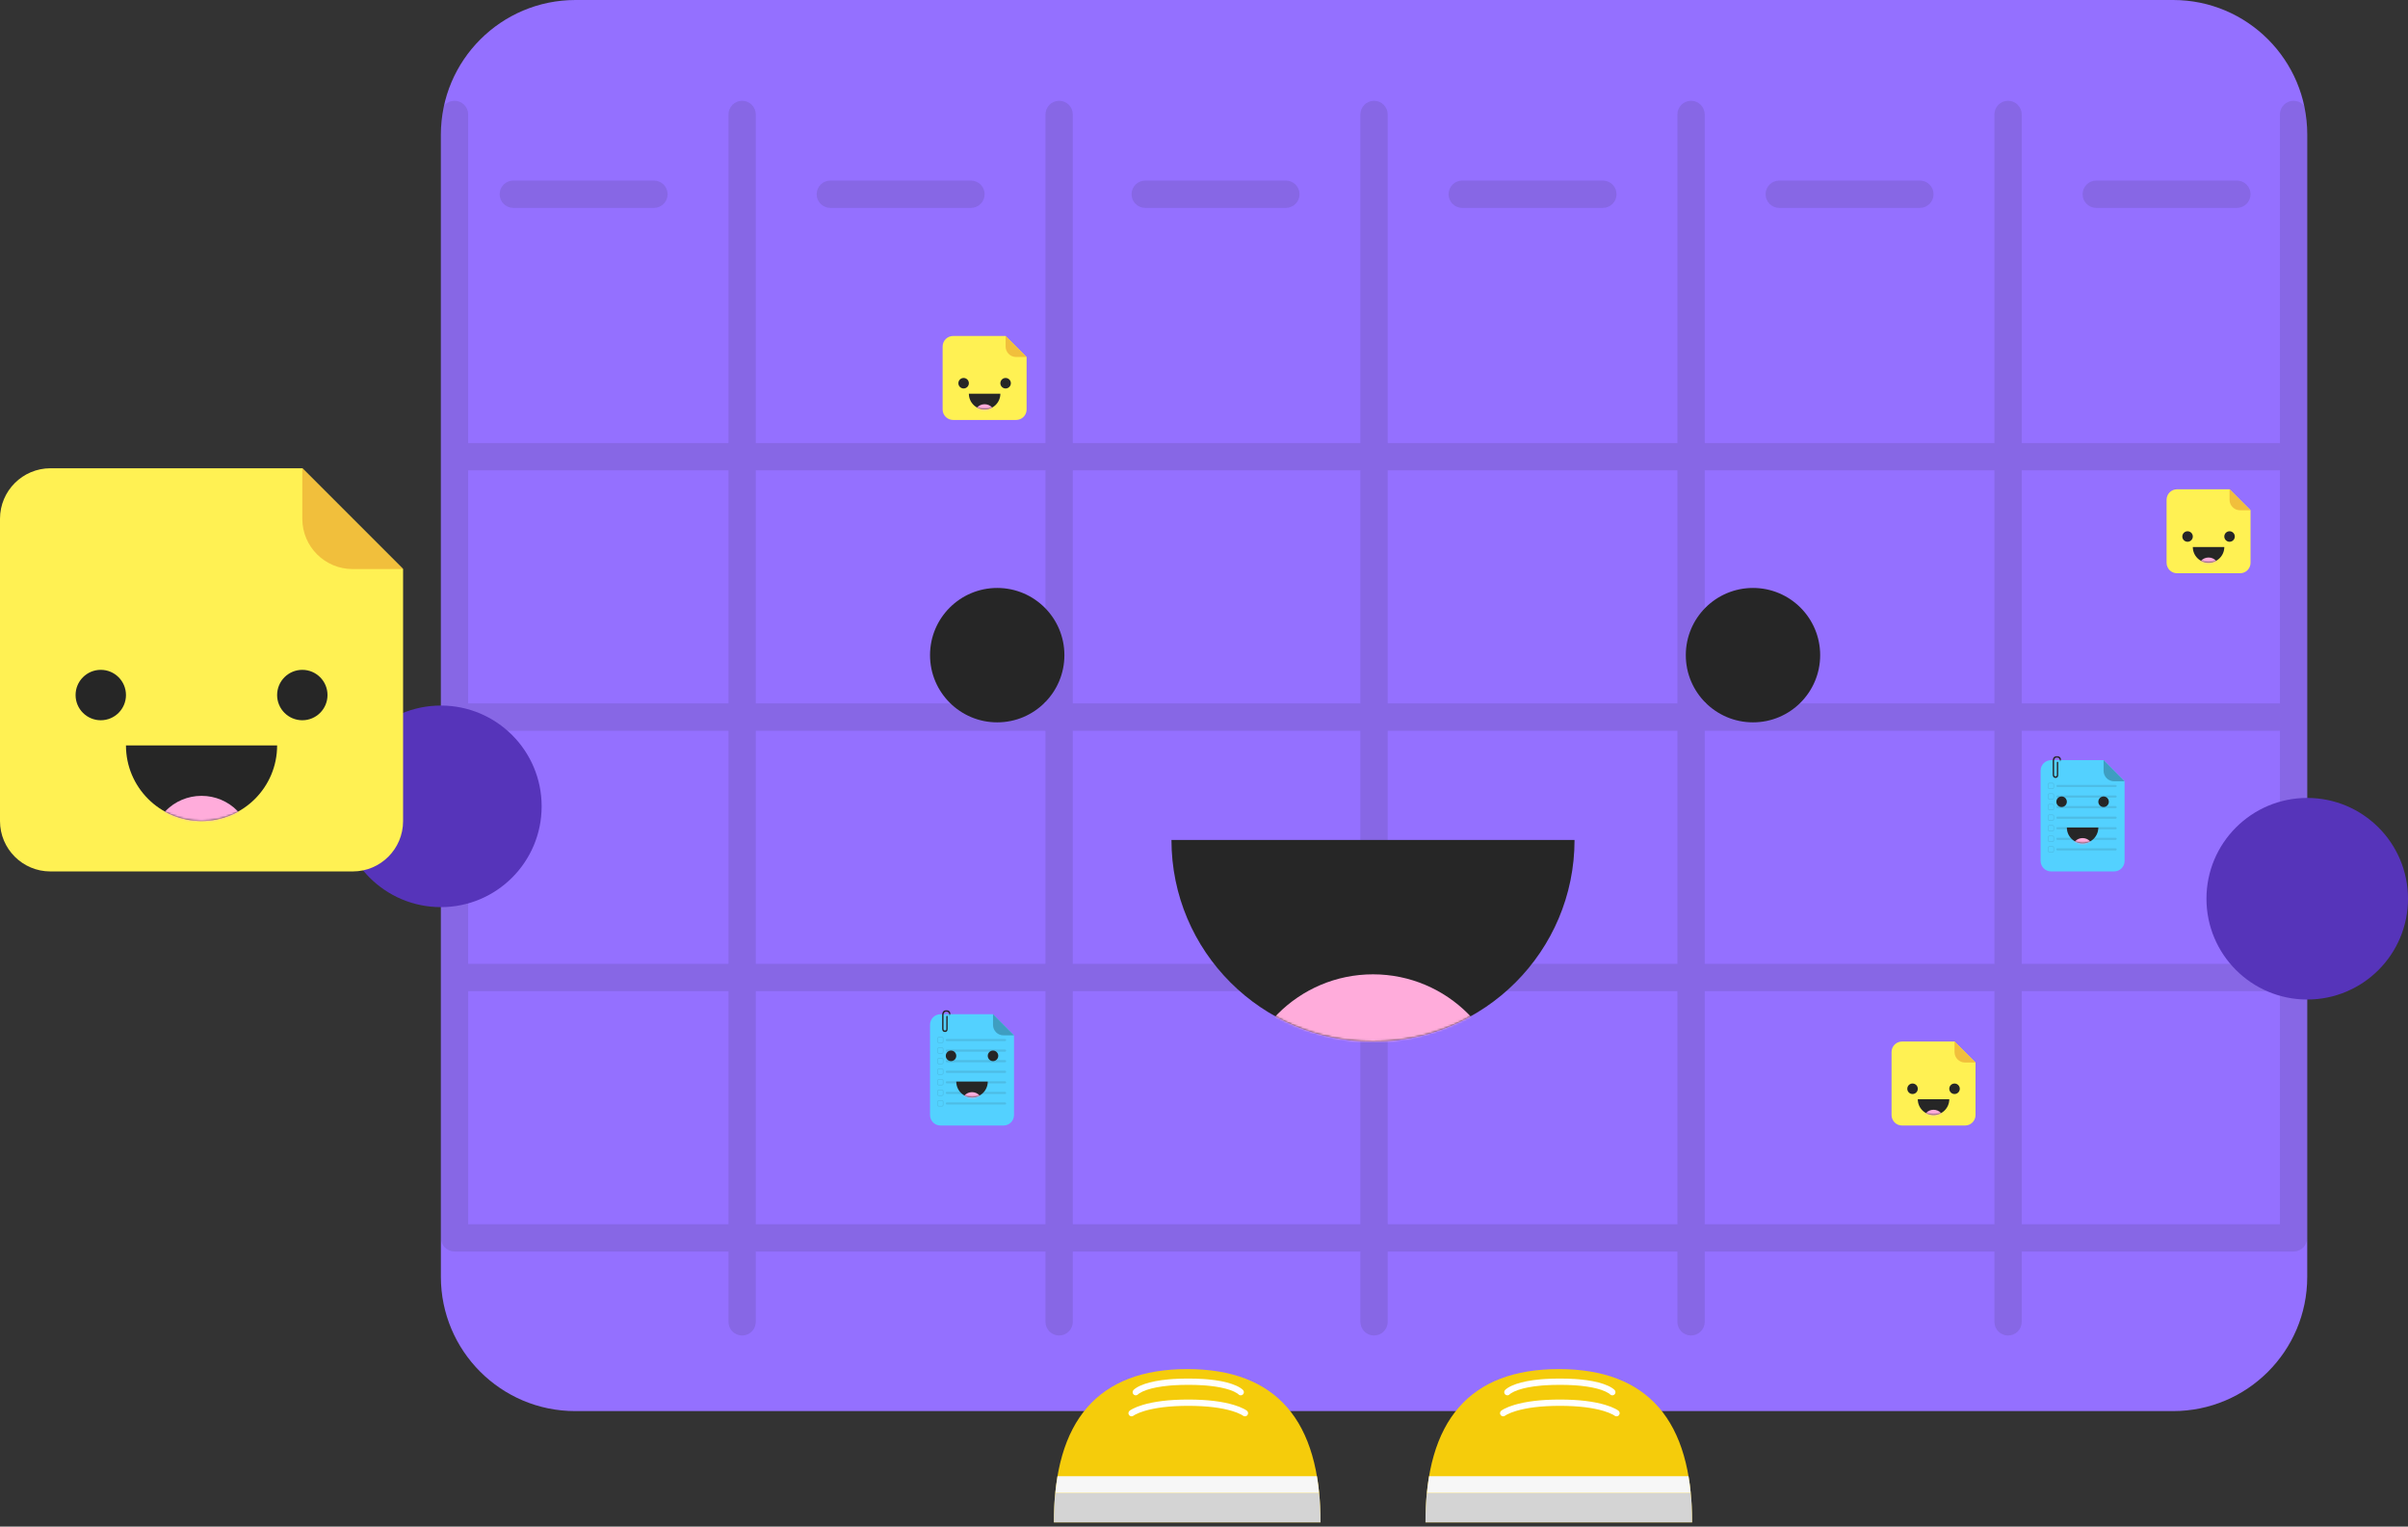 <svg xmlns="http://www.w3.org/2000/svg" xmlns:xlink="http://www.w3.org/1999/xlink" width="1147" height="727" viewBox="0 0 1147 727"><rect x="0" y="0" width="1147" height="727" fill="#333333" stroke="none"/><defs><path id="a" d="M7.5,7.549 C11.642,7.549 15,4.169 15,0 L0,0 C0,4.169 3.358,7.549 7.5,7.549 Z"/><path id="e" d="M7.5,7.549 C11.642,7.549 15,4.169 15,0 L0,0 C0,4.169 3.358,7.549 7.5,7.549 Z"/><path id="i" d="M36,36 C55.882,36 72,19.882 72,0 L0,0 C0,19.882 16.118,36 36,36 Z"/><path id="k" d="M7.5,7.5 C11.642,7.5 15,4.142 15,0 L0,0 C0,4.142 3.358,7.5 7.5,7.5 Z"/><path id="m" d="M7.5,7.5 C11.642,7.5 15,4.142 15,0 L0,0 C0,4.142 3.358,7.5 7.5,7.5 Z"/><path id="o" d="M7.5,7.5 C11.642,7.5 15,4.142 15,0 L0,0 C0,4.142 3.358,7.5 7.5,7.5 Z"/><path id="q" d="M96,96 C149.019,96 192,53.019 192,0 L0,0 C0,53.019 42.981,96 96,96 Z"/><polygon id="c" points="0 0 5 0 5 2.034 3.951 2.034 3.951 11 0 11"/><polygon id="g" points="0 0 5 0 5 2.034 3.951 2.034 3.951 11 0 11"/></defs><g fill="none" fill-rule="evenodd"><rect width="1147" height="725"/><path fill="#9470FF" d="M274.128,0 L274.128,0 L274.128,0 L1035.121,0 C1070.401,-6.480677e-15 1099,28.599 1099,63.879 L1099,64.158 L1099,64.158 L1099,608 L1099,608.121 C1099,643.401 1070.401,672 1035.121,672 L1035.121,672 L1035.121,672 L274,672 C238.654,672 210,643.346 210,608 L210,607.859 L210,607.859 L210,64.158 L210,64.128 C210,28.711 238.711,6.50595099e-15 274.128,0 Z"/><g transform="translate(972 360)"><g transform="translate(0 2)"><rect width="40" height="40.261"/><path fill="#53D1FF" d="M5.01,0 L5.01,0 L5.01,0 L30,0 L40,10.065 L40,47.967 L40,48.009 C40,50.766 37.766,53 35.009,53 L35.009,53 L35.009,53 L5,53 C2.239,53 7.44360423e-15,50.761 0,48 L0,47.956 L0,47.956 L0,5.045 L0,5.01 C5.49326806e-16,2.243 2.243,5.08277421e-16 5.01,0 Z"/><g fill="#262626" transform="translate(3.438 10.773)"><rect width="28.75" height="1.022" x="4.063" y="1.022" opacity=".12" rx=".511"/><rect width="28.75" height="1.022" x="4.063" y="6.055" opacity=".12" rx=".511"/><rect width="28.75" height="1.022" x="4.063" y="11.088" opacity=".12" rx=".511"/><rect width="28.75" height="1.022" x="4.063" y="16.12" opacity=".12" rx=".511"/><rect width="28.75" height="1.022" x="4.063" y="21.153" opacity=".12" rx=".511"/><rect width="28.75" height="1.022" x="4.063" y="26.185" opacity=".12" rx=".511"/><rect width="28.75" height="1.022" x="4.063" y="31.218" opacity=".12" rx=".511"/><path fill-rule="nonzero" d="M2.188 0 .781 0C.35 0 0 .352 0 .786L0 2.202C0 2.636.35 2.988.781 2.988L2.188 2.988C2.619 2.988 2.969 2.636 2.969 2.202L2.969.786C2.969.352 2.619 0 2.188 0ZM.781.315 2.188.315C2.446.315 2.656.526 2.656.786L2.656 2.202C2.656 2.462 2.446 2.674 2.188 2.674L.781 2.674C.522 2.674.312 2.462.312 2.202L.312.786C.312.526.522.315.781.315ZM2.188 5.033.781 5.033C.35 5.033 0 5.385 0 5.819L0 7.234C0 7.669.35 8.021.781 8.021L2.188 8.021C2.619 8.021 2.969 7.669 2.969 7.234L2.969 5.819C2.969 5.385 2.619 5.033 2.188 5.033ZM.781 5.347 2.188 5.347C2.446 5.347 2.656 5.558 2.656 5.819L2.656 7.234C2.656 7.495 2.446 7.706 2.188 7.706L.781 7.706C.522 7.706.312 7.495.312 7.234L.312 5.819C.312 5.558.522 5.347.781 5.347ZM2.188 10.065.781 10.065C.35 10.065 0 10.417 0 10.852L0 12.267C0 12.701.35 13.053.781 13.053L2.188 13.053C2.619 13.053 2.969 12.701 2.969 12.267L2.969 10.852C2.969 10.417 2.619 10.065 2.188 10.065ZM.781 10.38 2.188 10.38C2.446 10.38 2.656 10.591 2.656 10.852L2.656 12.267C2.656 12.528 2.446 12.739 2.188 12.739L.781 12.739C.522 12.739.312 12.528.312 12.267L.312 10.852C.312 10.591.522 10.38.781 10.38ZM2.188 15.098.781 15.098C.35 15.098 0 15.45 0 15.884L0 17.3C0 17.734.35 18.086.781 18.086L2.188 18.086C2.619 18.086 2.969 17.734 2.969 17.3L2.969 15.884C2.969 15.45 2.619 15.098 2.188 15.098ZM.781 15.412 2.188 15.412C2.446 15.412 2.656 15.624 2.656 15.884L2.656 17.3C2.656 17.56 2.446 17.772 2.188 17.772L.781 17.772C.522 17.772.312 17.56.312 17.3L.312 15.884C.312 15.624.522 15.412.781 15.412ZM2.188 20.131.781 20.131C.35 20.131 0 20.483 0 20.917L0 22.332C0 22.767.35 23.119.781 23.119L2.188 23.119C2.619 23.119 2.969 22.767 2.969 22.332L2.969 20.917C2.969 20.483 2.619 20.131 2.188 20.131ZM.781 20.445 2.188 20.445C2.446 20.445 2.656 20.656 2.656 20.917L2.656 22.332C2.656 22.593 2.446 22.804 2.188 22.804L.781 22.804C.522 22.804.312 22.593.312 22.332L.312 20.917C.312 20.656.522 20.445.781 20.445ZM2.188 25.163.781 25.163C.35 25.163 0 25.515 0 25.95L0 27.365C0 27.799.35 28.151.781 28.151L2.188 28.151C2.619 28.151 2.969 27.799 2.969 27.365L2.969 25.95C2.969 25.515 2.619 25.163 2.188 25.163ZM.781 25.478 2.188 25.478C2.446 25.478 2.656 25.689 2.656 25.95L2.656 27.365C2.656 27.626 2.446 27.837 2.188 27.837L.781 27.837C.522 27.837.312 27.626.312 27.365L.312 25.95C.312 25.689.522 25.478.781 25.478ZM2.188 30.196.781 30.196C.35 30.196 0 30.548 0 30.982L0 32.398C0 32.832.35 33.184.781 33.184L2.188 33.184C2.619 33.184 2.969 32.832 2.969 32.398L2.969 30.982C2.969 30.548 2.619 30.196 2.188 30.196ZM.781 30.51 2.188 30.51C2.446 30.51 2.656 30.722 2.656 30.982L2.656 32.398C2.656 32.658 2.446 32.869 2.188 32.869L.781 32.869C.522 32.869.312 32.658.312 32.398L.312 30.982C.312 30.722.522 30.51.781 30.51Z" opacity=".12"/></g><path fill="#3E9EC1" d="M30,0 L40,10.065 L34.99,10.065 C32.234,10.065 30,7.831 30,5.075 L30,5.033 L30,5.033 L30,0 Z"/><ellipse cx="10" cy="19.816" fill="#262626" rx="2.5" ry="2.516"/><g transform="translate(12.5 32.083)"><mask id="b" fill="#fff"><use xlink:href="#a"/></mask><use xlink:href="#a" fill="#262626"/><ellipse cx="7.5" cy="10.065" fill="#FFACDB" mask="url(#b)" rx="5" ry="5.033"/></g><ellipse cx="30" cy="19.816" fill="#262626" rx="2.5" ry="2.516"/></g><g transform="translate(5)"><mask id="d" fill="#fff"><use xlink:href="#c"/></mask><path fill="#262626" fill-rule="nonzero" d="M2.78,0.041 C4.107,0.041 4.827,0.943 4.865,2.598 C4.87,2.8 4.726,2.969 4.545,2.974 C4.363,2.979 4.212,2.819 4.207,2.617 C4.177,1.338 3.727,0.774 2.78,0.774 C1.942,0.774 1.514,1.214 1.438,2.212 L1.434,2.28 C1.429,2.372 1.426,2.468 1.426,2.569 L1.427,2.607 L1.427,8.876 C1.436,9.497 1.637,9.737 2.122,9.737 C2.575,9.737 2.755,9.533 2.747,8.982 L2.745,8.928 L2.744,8.891 L2.744,3.096 C2.744,2.894 2.891,2.73 3.073,2.73 C3.25,2.73 3.394,2.885 3.402,3.079 L3.402,3.096 L3.402,8.874 L3.403,8.895 C3.438,9.882 2.989,10.458 2.149,10.47 L2.122,10.47 C1.274,10.47 0.793,9.908 0.769,8.914 L0.768,8.881 L0.768,2.612 C0.752,0.952 1.449,0.041 2.78,0.041 Z" mask="url(#d)"/></g></g><g transform="translate(443 481)"><g transform="translate(0 2)"><rect width="40" height="40.261"/><path fill="#53D1FF" d="M5.01,0 L5.01,0 L5.01,0 L30,0 L40,10.065 L40,47.967 L40,48.009 C40,50.766 37.766,53 35.009,53 L35.009,53 L35.009,53 L5,53 C2.239,53 7.44360423e-15,50.761 0,48 L0,47.956 L0,47.956 L0,5.045 L0,5.01 C5.49326806e-16,2.243 2.243,5.08277421e-16 5.01,0 Z"/><g fill="#262626" transform="translate(3.438 10.773)"><rect width="28.75" height="1.022" x="4.063" y="1.022" opacity=".12" rx=".511"/><rect width="28.75" height="1.022" x="4.063" y="6.055" opacity=".12" rx=".511"/><rect width="28.75" height="1.022" x="4.063" y="11.088" opacity=".12" rx=".511"/><rect width="28.75" height="1.022" x="4.063" y="16.12" opacity=".12" rx=".511"/><rect width="28.75" height="1.022" x="4.063" y="21.153" opacity=".12" rx=".511"/><rect width="28.75" height="1.022" x="4.063" y="26.185" opacity=".12" rx=".511"/><rect width="28.75" height="1.022" x="4.063" y="31.218" opacity=".12" rx=".511"/><path fill-rule="nonzero" d="M2.188 0 .781 0C.35 0 0 .352 0 .786L0 2.202C0 2.636.35 2.988.781 2.988L2.188 2.988C2.619 2.988 2.969 2.636 2.969 2.202L2.969.786C2.969.352 2.619 0 2.188 0ZM.781.315 2.188.315C2.446.315 2.656.526 2.656.786L2.656 2.202C2.656 2.462 2.446 2.674 2.188 2.674L.781 2.674C.522 2.674.312 2.462.312 2.202L.312.786C.312.526.522.315.781.315ZM2.188 5.033.781 5.033C.35 5.033 0 5.385 0 5.819L0 7.234C0 7.669.35 8.021.781 8.021L2.188 8.021C2.619 8.021 2.969 7.669 2.969 7.234L2.969 5.819C2.969 5.385 2.619 5.033 2.188 5.033ZM.781 5.347 2.188 5.347C2.446 5.347 2.656 5.558 2.656 5.819L2.656 7.234C2.656 7.495 2.446 7.706 2.188 7.706L.781 7.706C.522 7.706.312 7.495.312 7.234L.312 5.819C.312 5.558.522 5.347.781 5.347ZM2.188 10.065.781 10.065C.35 10.065 0 10.417 0 10.852L0 12.267C0 12.701.35 13.053.781 13.053L2.188 13.053C2.619 13.053 2.969 12.701 2.969 12.267L2.969 10.852C2.969 10.417 2.619 10.065 2.188 10.065ZM.781 10.38 2.188 10.38C2.446 10.38 2.656 10.591 2.656 10.852L2.656 12.267C2.656 12.528 2.446 12.739 2.188 12.739L.781 12.739C.522 12.739.312 12.528.312 12.267L.312 10.852C.312 10.591.522 10.38.781 10.38ZM2.188 15.098.781 15.098C.35 15.098 0 15.45 0 15.884L0 17.3C0 17.734.35 18.086.781 18.086L2.188 18.086C2.619 18.086 2.969 17.734 2.969 17.3L2.969 15.884C2.969 15.45 2.619 15.098 2.188 15.098ZM.781 15.412 2.188 15.412C2.446 15.412 2.656 15.624 2.656 15.884L2.656 17.3C2.656 17.56 2.446 17.772 2.188 17.772L.781 17.772C.522 17.772.312 17.56.312 17.3L.312 15.884C.312 15.624.522 15.412.781 15.412ZM2.188 20.131.781 20.131C.35 20.131 0 20.483 0 20.917L0 22.332C0 22.767.35 23.119.781 23.119L2.188 23.119C2.619 23.119 2.969 22.767 2.969 22.332L2.969 20.917C2.969 20.483 2.619 20.131 2.188 20.131ZM.781 20.445 2.188 20.445C2.446 20.445 2.656 20.656 2.656 20.917L2.656 22.332C2.656 22.593 2.446 22.804 2.188 22.804L.781 22.804C.522 22.804.312 22.593.312 22.332L.312 20.917C.312 20.656.522 20.445.781 20.445ZM2.188 25.163.781 25.163C.35 25.163 0 25.515 0 25.95L0 27.365C0 27.799.35 28.151.781 28.151L2.188 28.151C2.619 28.151 2.969 27.799 2.969 27.365L2.969 25.95C2.969 25.515 2.619 25.163 2.188 25.163ZM.781 25.478 2.188 25.478C2.446 25.478 2.656 25.689 2.656 25.95L2.656 27.365C2.656 27.626 2.446 27.837 2.188 27.837L.781 27.837C.522 27.837.312 27.626.312 27.365L.312 25.95C.312 25.689.522 25.478.781 25.478ZM2.188 30.196.781 30.196C.35 30.196 0 30.548 0 30.982L0 32.398C0 32.832.35 33.184.781 33.184L2.188 33.184C2.619 33.184 2.969 32.832 2.969 32.398L2.969 30.982C2.969 30.548 2.619 30.196 2.188 30.196ZM.781 30.51 2.188 30.51C2.446 30.51 2.656 30.722 2.656 30.982L2.656 32.398C2.656 32.658 2.446 32.869 2.188 32.869L.781 32.869C.522 32.869.312 32.658.312 32.398L.312 30.982C.312 30.722.522 30.51.781 30.51Z" opacity=".12"/></g><path fill="#3E9EC1" d="M30,0 L40,10.065 L34.99,10.065 C32.234,10.065 30,7.831 30,5.075 L30,5.033 L30,5.033 L30,0 Z"/><ellipse cx="10" cy="19.816" fill="#262626" rx="2.5" ry="2.516"/><g transform="translate(12.5 32.083)"><mask id="f" fill="#fff"><use xlink:href="#e"/></mask><use xlink:href="#e" fill="#262626"/><ellipse cx="7.5" cy="10.065" fill="#FFACDB" mask="url(#f)" rx="5" ry="5.033"/></g><ellipse cx="30" cy="19.816" fill="#262626" rx="2.5" ry="2.516"/></g><g transform="translate(5)"><mask id="h" fill="#fff"><use xlink:href="#g"/></mask><path fill="#262626" fill-rule="nonzero" d="M2.78,0.041 C4.107,0.041 4.827,0.943 4.865,2.598 C4.87,2.8 4.726,2.969 4.545,2.974 C4.363,2.979 4.212,2.819 4.207,2.617 C4.177,1.338 3.727,0.774 2.78,0.774 C1.942,0.774 1.514,1.214 1.438,2.212 L1.434,2.28 C1.429,2.372 1.426,2.468 1.426,2.569 L1.427,2.607 L1.427,8.876 C1.436,9.497 1.637,9.737 2.122,9.737 C2.575,9.737 2.755,9.533 2.747,8.982 L2.745,8.928 L2.744,8.891 L2.744,3.096 C2.744,2.894 2.891,2.73 3.073,2.73 C3.25,2.73 3.394,2.885 3.402,3.079 L3.402,3.096 L3.402,8.874 L3.403,8.895 C3.438,9.882 2.989,10.458 2.149,10.47 L2.122,10.47 C1.274,10.47 0.793,9.908 0.769,8.914 L0.768,8.881 L0.768,2.612 C0.752,0.952 1.449,0.041 2.78,0.041 Z" mask="url(#h)"/></g></g><path fill="#262626" d="M963,596 L963,629.5 C963,633.09 960.09,636 956.5,636 C952.91,636 950,633.09 950,629.5 L950,596 L812,596 L812,629.5 C812,633.09 809.09,636 805.5,636 C801.91,636 799,633.09 799,629.5 L799,596 L661,596 L661,629.5 C661,633.09 658.09,636 654.5,636 C650.91,636 648,633.09 648,629.5 L648,596 L511,596 L511,629.5 C511,633.09 508.09,636 504.5,636 C500.91,636 498,633.09 498,629.5 L498,596 L360,596 L360,629.5 C360,633.09 357.09,636 353.5,636 C349.91,636 347,633.09 347,629.5 L347,596 L216.5,596 L216.5,596 C212.91,596 210,593.09 210,589.5 L210,54.5 C210,50.91 212.91,48 216.5,48 C220.09,48 223,50.91 223,54.5 L222.999,211 L346.999,211 L347,54.5 C347,50.91 349.91,48 353.5,48 C357.09,48 360,50.91 360,54.5 L359.999,211 L498,211 L498,54.5 C498,50.91 500.91,48 504.5,48 C508.09,48 511,50.91 511,54.5 L511,211 L648,211 L648,54.5 C648,50.91 650.91,48 654.5,48 C658.09,48 661,50.91 661,54.5 L661,211 L799,211 L799,54.5 C799,50.91 801.91,48 805.5,48 C809.09,48 812,50.91 812,54.5 L812,211 L950,211 L950,54.5 C950,50.91 952.91,48 956.5,48 C960.09,48 963,50.91 963,54.5 L963,211 L1086,211 L1086,54.5 C1086,50.91 1088.91,48 1092.5,48 C1096.09,48 1099,50.91 1099,54.5 L1099,589.5 L1099,589.5 C1099,593.012 1096.215,595.873 1092.733,595.996 L1092.5,596 L1092.5,596 L963,596 Z M346.999,472 L223,472 L223,583 L347,583 L346.999,472 Z M498,472 L359.999,472 L360,583 L498,583 L498,472 Z M648,472 L511,472 L511,583 L648,583 L648,472 Z M799,472 L661,472 L661,583 L799,583 L799,472 Z M950,472 L812,472 L812,583 L950,583 L950,472 Z M1086,472 L963,472 L963,583 L1086,583 L1086,472 Z M346.999,348 L222.999,348 L222.999,459 L346.999,459 L346.999,348 Z M498,348 L359.999,348 L359.999,459 L498,459 L498,348 Z M648,348 L511,348 L511,459 L648,459 L648,348 Z M799,348 L661,348 L661,459 L799,459 L799,348 Z M950,348 L812,348 L812,459 L950,459 L950,348 Z M1086,348 L963,348 L963,459 L1086,459 L1086,348 Z M346.999,224 L222.999,224 L222.999,335 L346.999,335 L346.999,224 Z M498,224 L359.999,224 L359.999,335 L498,335 L498,224 Z M648,224 L511,224 L511,335 L648,335 L648,224 Z M799,224 L661,224 L661,335 L799,335 L799,224 Z M950,224 L812,224 L812,335 L950,335 L950,224 Z M1086,224 L963,224 L963,335 L1086,335 L1086,224 Z" opacity=".12"/><circle cx="210" cy="384" r="48" fill="#5634BA"/><circle cx="1099" cy="428" r="48" fill="#5634BA"/><path fill="#262626" d="M244.5 86 311.5 86C315.09 86 318 88.91 318 92.5 318 96.09 315.09 99 311.5 99L244.5 99C240.91 99 238 96.09 238 92.5 238 88.91 240.91 86 244.5 86ZM395.5 86 462.5 86C466.09 86 469 88.91 469 92.5 469 96.09 466.09 99 462.5 99L395.5 99C391.91 99 389 96.09 389 92.5 389 88.91 391.91 86 395.5 86ZM545.5 86 612.5 86C616.09 86 619 88.91 619 92.5 619 96.09 616.09 99 612.5 99L545.5 99C541.91 99 539 96.09 539 92.5 539 88.91 541.91 86 545.5 86ZM696.5 86 763.5 86C767.09 86 770 88.91 770 92.5 770 96.09 767.09 99 763.5 99L696.5 99C692.91 99 690 96.09 690 92.5 690 88.91 692.91 86 696.5 86ZM847.5 86 914.5 86C918.09 86 921 88.91 921 92.5 921 96.09 918.09 99 914.5 99L847.5 99C843.91 99 841 96.09 841 92.5 841 88.91 843.91 86 847.5 86ZM998.5 86 1065.5 86C1069.09 86 1072 88.91 1072 92.5 1072 96.09 1069.09 99 1065.5 99L998.5 99C994.91 99 992 96.09 992 92.5 992 88.91 994.91 86 998.5 86Z" opacity=".12"/><g transform="translate(502 652)"><path fill="#F5CC0B" d="M0.001,73 L127.001,73 C127.001,24.333 105.835,0 63.501,0 C21.168,0 0.001,24.333 0.001,73 Z"/><path fill="#D4D4D4" d="M0,73 L127.001,73 C127.001,67.5 126.778,62.833 126.331,59 L0.656,59 C0.199,63.119 -0.019,67.785 0,73 Z"/><path fill="#F7F7F7" d="M0.656,59 L126.331,59 C126.124,56.447 125.781,53.78 125.302,51 L1.705,51 C1.237,53.882 0.887,56.549 0.656,59 Z"/><path fill="#FFF" fill-rule="nonzero" d="M64.001 14.5C73.227 14.5 80.381 15.457 85.721 17.064 87.625 17.637 89.171 18.257 90.39 18.886 91.16 19.283 91.666 19.611 91.94 19.83 92.586 20.348 92.69 21.292 92.171 21.938 91.685 22.544 90.825 22.673 90.187 22.26L89.966 22.099 89.815 22 89.607 21.875 89.341 21.725 89.015 21.552C87.962 21.009 86.587 20.457 84.856 19.936 79.811 18.418 72.946 17.5 64.001 17.5 55.057 17.5 48.192 18.418 43.146 19.936 41.416 20.457 40.04 21.009 38.987 21.552L38.662 21.725 38.396 21.875 38.188 22 38.036 22.099 37.94 22.17C37.294 22.688 36.349 22.585 35.831 21.938 35.313 21.292 35.417 20.348 36.063 19.83 36.117 19.786 36.181 19.738 36.255 19.686L36.504 19.517C36.783 19.337 37.15 19.124 37.612 18.886 38.831 18.257 40.378 17.637 42.282 17.064 47.622 15.457 54.776 14.5 64.001 14.5ZM63.313 4.502 64.001 4.5C66.542 4.5 68.898 4.573 71.078 4.712L72.249 4.794 73.385 4.889C78.048 5.313 81.813 6.068 84.774 7.081 86.486 7.666 87.824 8.306 88.832 8.961 89.495 9.391 89.918 9.761 90.146 10.031 90.681 10.663 90.603 11.609 89.971 12.145 89.378 12.647 88.509 12.609 87.962 12.081L87.838 11.95 87.705 11.836 87.547 11.716 87.33 11.564C87.289 11.536 87.245 11.507 87.198 11.477 86.403 10.96 85.288 10.427 83.803 9.919 81.274 9.054 78.059 8.384 74.085 7.971L73.031 7.869 71.943 7.779 70.819 7.701C68.917 7.581 66.868 7.513 64.666 7.502L64.001 7.5C61.545 7.5 59.275 7.569 57.183 7.701L56.06 7.779 54.971 7.869C50.508 8.269 46.949 8.979 44.2 9.919 42.714 10.427 41.6 10.96 40.805 11.477L40.673 11.564 40.455 11.716 40.297 11.836 40.195 11.921 40.146 11.969C39.611 12.602 38.664 12.68 38.032 12.145 37.4 11.609 37.321 10.663 37.857 10.031 38.085 9.761 38.508 9.391 39.17 8.961 40.179 8.306 41.516 7.666 43.229 7.081 46.189 6.068 49.954 5.313 54.617 4.889L55.754 4.794 56.925 4.712C58.906 4.585 61.033 4.514 63.313 4.502Z"/><g transform="translate(177)"><path fill="#F5CC0B" d="M0.001,73 L127.001,73 C127.001,24.333 105.835,0 63.501,0 C21.168,0 0.001,24.333 0.001,73 Z"/><path fill="#D4D4D4" d="M0,73 L127.001,73 C127.001,67.5 126.778,62.833 126.331,59 L0.656,59 C0.199,63.119 -0.019,67.785 0,73 Z"/><path fill="#F7F7F7" d="M0.656,59 L126.331,59 C126.124,56.447 125.781,53.78 125.302,51 L1.705,51 C1.237,53.882 0.887,56.549 0.656,59 Z"/><path fill="#FFF" fill-rule="nonzero" d="M64.001 14.5C73.227 14.5 80.381 15.457 85.721 17.064 87.625 17.637 89.171 18.257 90.39 18.886 91.16 19.283 91.666 19.611 91.94 19.83 92.586 20.348 92.69 21.292 92.171 21.938 91.685 22.544 90.825 22.673 90.187 22.26L89.966 22.099 89.815 22 89.607 21.875 89.341 21.725 89.015 21.552C87.962 21.009 86.587 20.457 84.856 19.936 79.811 18.418 72.946 17.5 64.001 17.5 55.057 17.5 48.192 18.418 43.146 19.936 41.416 20.457 40.04 21.009 38.987 21.552L38.662 21.725 38.396 21.875 38.188 22 38.036 22.099 37.94 22.17C37.294 22.688 36.349 22.585 35.831 21.938 35.313 21.292 35.417 20.348 36.063 19.83 36.117 19.786 36.181 19.738 36.255 19.686L36.504 19.517C36.783 19.337 37.15 19.124 37.612 18.886 38.831 18.257 40.378 17.637 42.282 17.064 47.622 15.457 54.776 14.5 64.001 14.5ZM63.313 4.502 64.001 4.5C66.542 4.5 68.898 4.573 71.078 4.712L72.249 4.794 73.385 4.889C78.048 5.313 81.813 6.068 84.774 7.081 86.486 7.666 87.824 8.306 88.832 8.961 89.495 9.391 89.918 9.761 90.146 10.031 90.681 10.663 90.603 11.609 89.971 12.145 89.378 12.647 88.509 12.609 87.962 12.081L87.838 11.95 87.705 11.836 87.547 11.716 87.33 11.564C87.289 11.536 87.245 11.507 87.198 11.477 86.403 10.96 85.288 10.427 83.803 9.919 81.274 9.054 78.059 8.384 74.085 7.971L73.031 7.869 71.943 7.779 70.819 7.701C68.917 7.581 66.868 7.513 64.666 7.502L64.001 7.5C61.545 7.5 59.275 7.569 57.183 7.701L56.06 7.779 54.971 7.869C50.508 8.269 46.949 8.979 44.2 9.919 42.714 10.427 41.6 10.96 40.805 11.477L40.673 11.564 40.455 11.716 40.297 11.836 40.195 11.921 40.146 11.969C39.611 12.602 38.664 12.68 38.032 12.145 37.4 11.609 37.321 10.663 37.857 10.031 38.085 9.761 38.508 9.391 39.17 8.961 40.179 8.306 41.516 7.666 43.229 7.081 46.189 6.068 49.954 5.313 54.617 4.889L55.754 4.794 56.925 4.712C58.906 4.585 61.033 4.514 63.313 4.502Z"/></g></g><g transform="translate(0 223)"><rect width="192" height="192"/><path fill="#FFF153" d="M24.048,0 L24.048,0 L24.048,0 L144,0 L192,48 L192,168 L192,168.046 C192,181.275 181.275,192 168.046,192 L168.046,192 L168.046,192 L24,192 C10.745,192 1.623249e-15,181.255 0,168 L0,167.947 L0,167.947 L0,24.059 L0,24.048 C-5.17920143e-15,10.767 10.767,2.43973162e-15 24.048,0 Z"/><path fill="#F1BF3C" d="M144,0 L192,48 L167.953,48 C154.724,48 144,37.276 144,24.047 L144,24 L144,24 L144,0 Z"/><circle cx="48" cy="108" r="12" fill="#262626"/><g transform="translate(60 132)"><mask id="j" fill="#fff"><use xlink:href="#i"/></mask><use xlink:href="#i" fill="#262626"/><circle cx="36" cy="48" r="24" fill="#FFACDB" mask="url(#j)"/></g><circle cx="144" cy="108" r="12" fill="#262626"/></g><g transform="translate(1032 233)"><rect width="40" height="40"/><path fill="#FFF153" d="M5.01,0 L5.01,0 L5.01,0 L30,0 L40,10 L40,35 L40,35.009 C40,37.766 37.766,40 35.009,40 L35.009,40 L35.009,40 L5,40 C2.239,40 3.38176876e-16,37.761 0,35 L0,34.989 L0,34.989 L0,5.012 L0,5.01 C-3.38851614e-16,2.243 2.243,5.08277421e-16 5.01,0 Z"/><path fill="#F1BF3C" d="M30,0 L40,10 L34.99,10 C32.234,10 30,7.766 30,5.01 L30,5 L30,5 L30,0 Z"/><circle cx="10" cy="22.5" r="2.5" fill="#262626"/><g transform="translate(12.5 27.5)"><mask id="l" fill="#fff"><use xlink:href="#k"/></mask><use xlink:href="#k" fill="#262626"/><circle cx="7.5" cy="10" r="5" fill="#FFACDB" mask="url(#l)"/></g><circle cx="30" cy="22.5" r="2.5" fill="#262626"/></g><g transform="translate(449 160)"><rect width="40" height="40"/><path fill="#FFF153" d="M5.01,0 L5.01,0 L5.01,0 L30,0 L40,10 L40,35 L40,35.009 C40,37.766 37.766,40 35.009,40 L35.009,40 L35.009,40 L5,40 C2.239,40 3.38176876e-16,37.761 0,35 L0,34.989 L0,34.989 L0,5.012 L0,5.01 C-3.38851614e-16,2.243 2.243,5.08277421e-16 5.01,0 Z"/><path fill="#F1BF3C" d="M30,0 L40,10 L34.99,10 C32.234,10 30,7.766 30,5.01 L30,5 L30,5 L30,0 Z"/><circle cx="10" cy="22.5" r="2.5" fill="#262626"/><g transform="translate(12.5 27.5)"><mask id="n" fill="#fff"><use xlink:href="#m"/></mask><use xlink:href="#m" fill="#262626"/><circle cx="7.5" cy="10" r="5" fill="#FFACDB" mask="url(#n)"/></g><circle cx="30" cy="22.5" r="2.5" fill="#262626"/></g><g transform="translate(901 496)"><rect width="40" height="40"/><path fill="#FFF153" d="M5.01,0 L5.01,0 L5.01,0 L30,0 L40,10 L40,35 L40,35.009 C40,37.766 37.766,40 35.009,40 L35.009,40 L35.009,40 L5,40 C2.239,40 3.38176876e-16,37.761 0,35 L0,34.989 L0,34.989 L0,5.012 L0,5.01 C-3.38851614e-16,2.243 2.243,5.08277421e-16 5.01,0 Z"/><path fill="#F1BF3C" d="M30,0 L40,10 L34.99,10 C32.234,10 30,7.766 30,5.01 L30,5 L30,5 L30,0 Z"/><circle cx="10" cy="22.5" r="2.5" fill="#262626"/><g transform="translate(12.5 27.5)"><mask id="p" fill="#fff"><use xlink:href="#o"/></mask><use xlink:href="#o" fill="#262626"/><circle cx="7.5" cy="10" r="5" fill="#FFACDB" mask="url(#p)"/></g><circle cx="30" cy="22.5" r="2.5" fill="#262626"/></g><g transform="translate(443 280)"><circle cx="32" cy="32" r="32" fill="#262626"/><g transform="translate(115 120)"><mask id="r" fill="#fff"><use xlink:href="#q"/></mask><use xlink:href="#q" fill="#262626"/><circle cx="96" cy="128" r="64" fill="#FFACDB" mask="url(#r)"/></g><circle cx="392" cy="32" r="32" fill="#262626"/></g></g></svg>